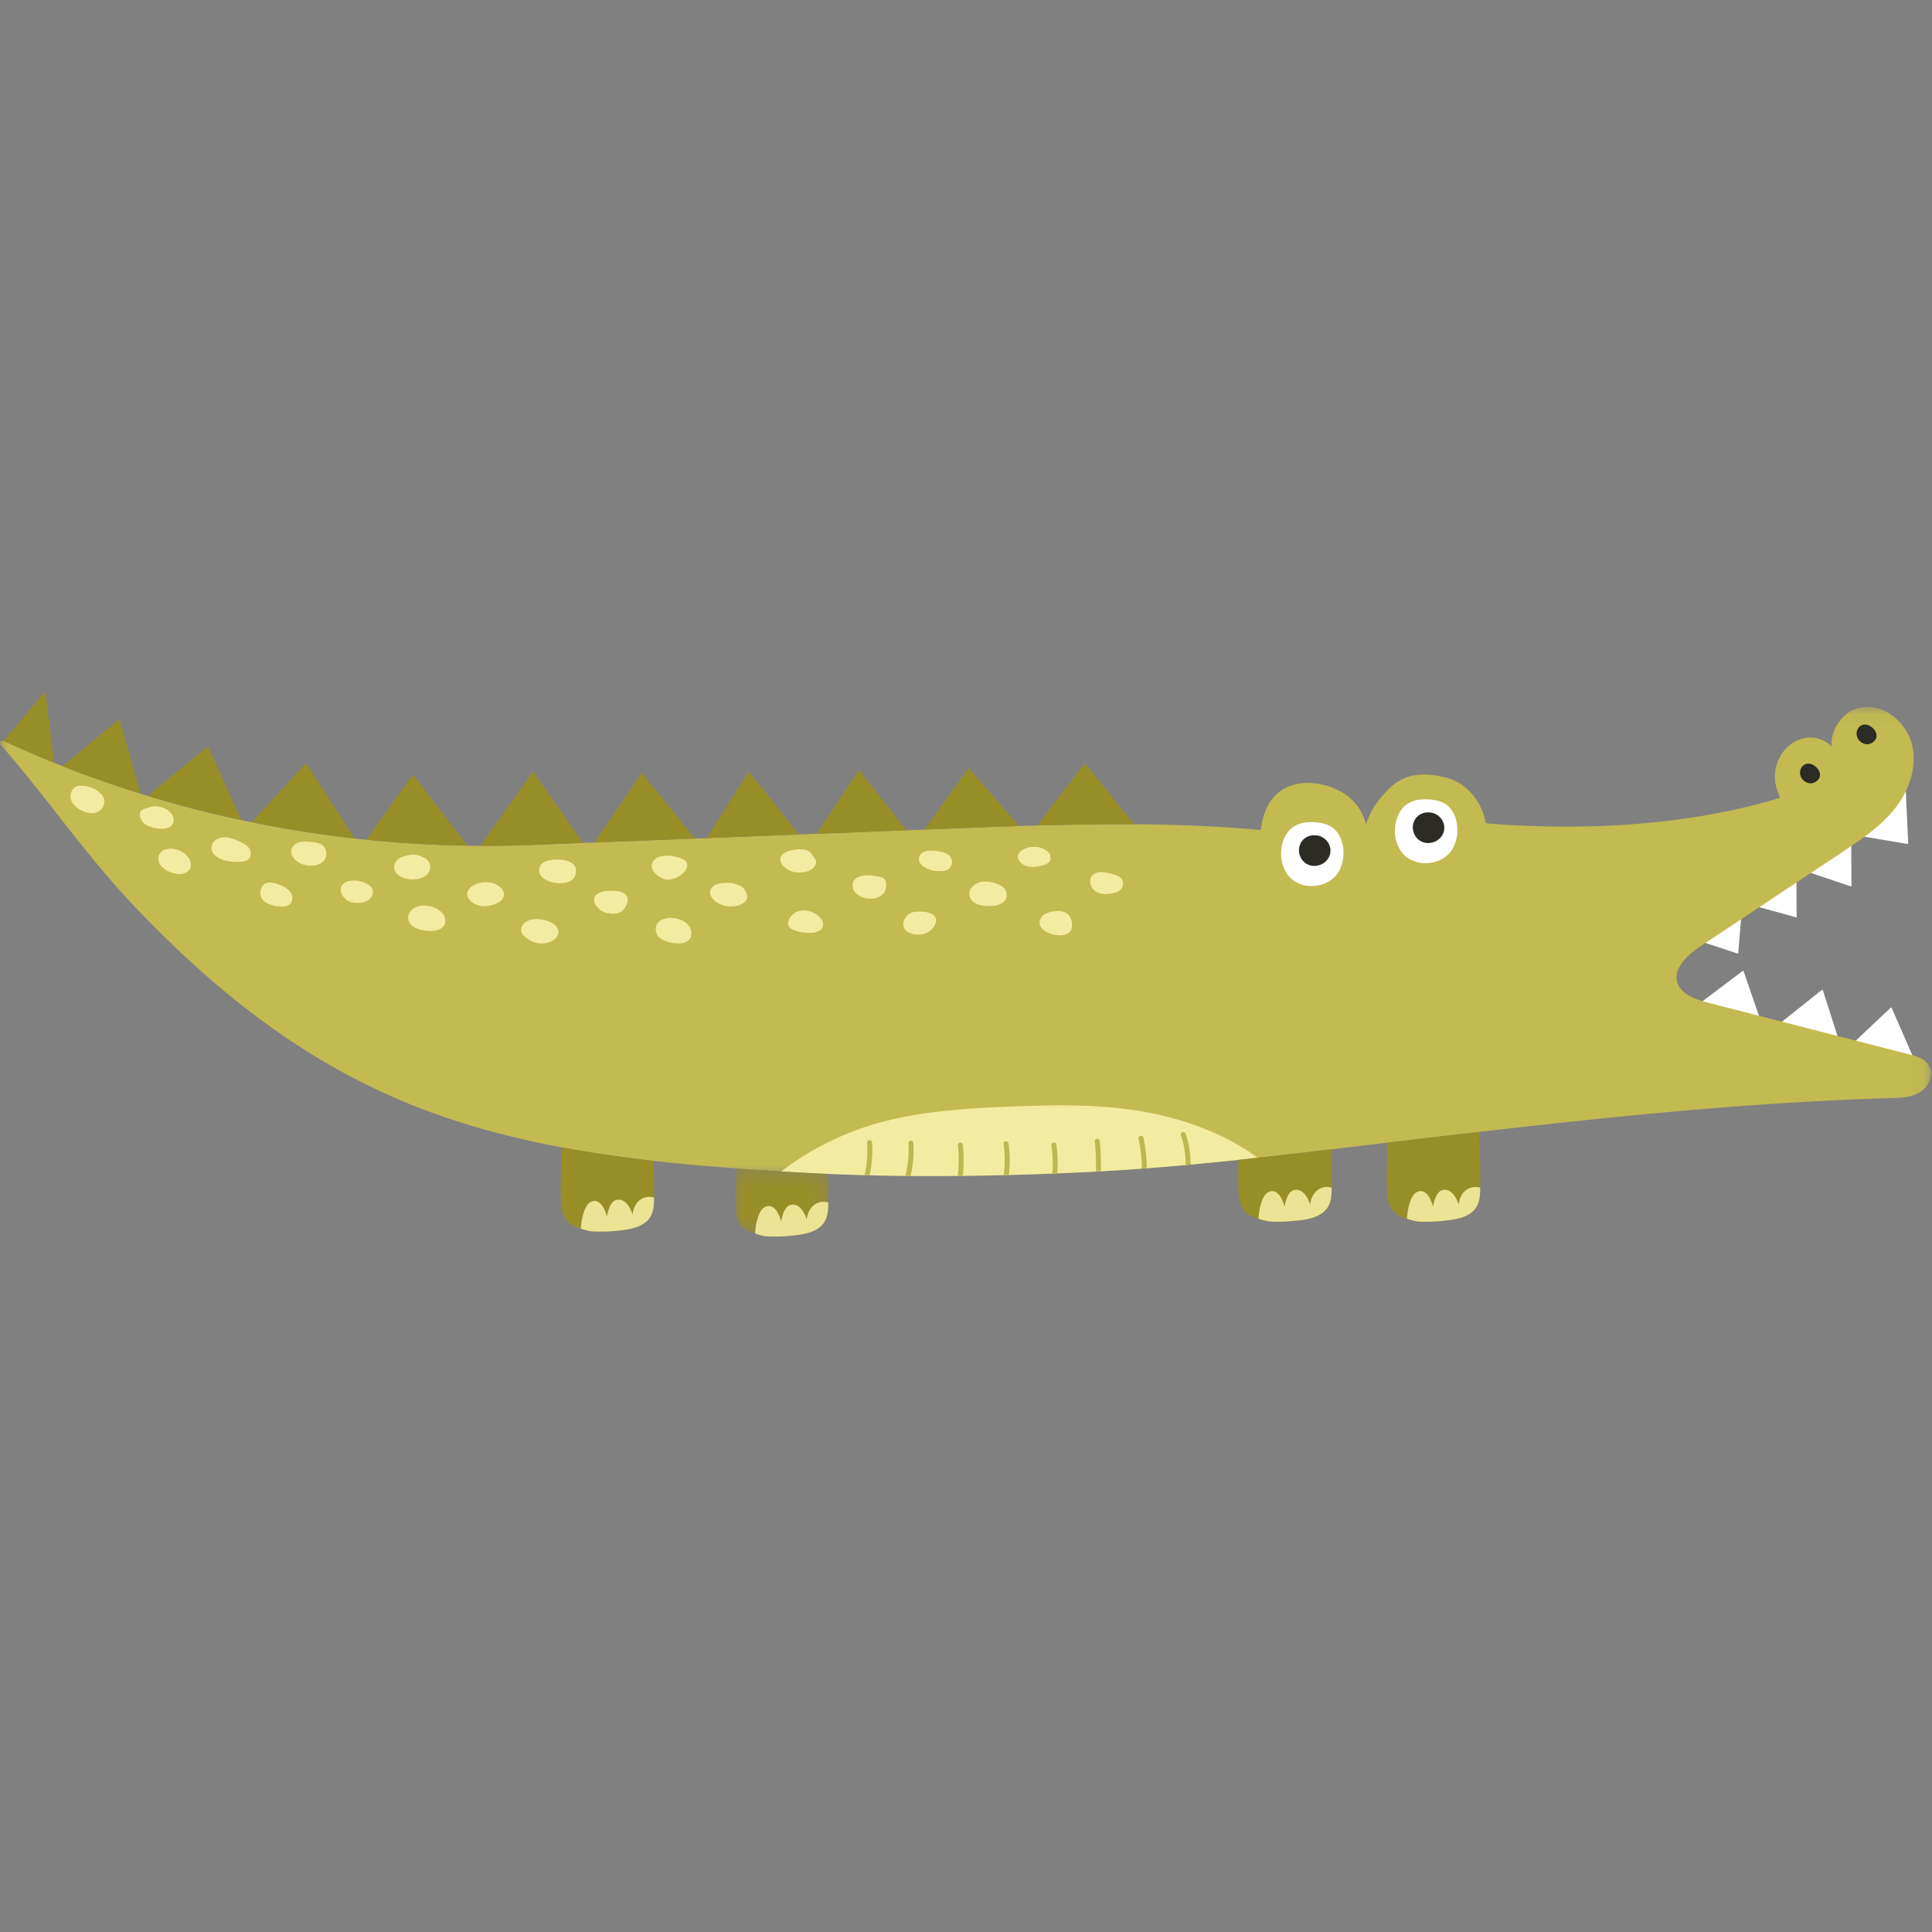 <svg width="120" height="120" viewBox="0 0 120 120" xmlns="http://www.w3.org/2000/svg" xmlns:xlink="http://www.w3.org/1999/xlink"><rect x="0" y="0" width="120" height="120" fill="#808080" stroke="none"/><defs><path id="a" d="M0 .054h119.939v29.138H0z"/><path id="c" d="M.032.32h5.802v4.237H.032z"/></defs><g fill="none" fill-rule="evenodd"><path d="M118.488 52.418h-.007l-2.896-.484a.038.038 0 0 1-.03-.028.037.037 0 0 1 .012-.04l1.81-1.488.904-1.698c.009-.018.03-.03.049-.022.018.008.029.023.023.042a577.7 577.7 0 0 0 .173 3.678.039.039 0 0 1-.013.03.04.04 0 0 1-.025.01m-6.192 1.718a.038.038 0 0 1 .017-.037l2.63-1.751a.039.039 0 0 1 .056.049c-.023.114-.01 1.623.004 2.619a.038.038 0 0 1-.016.031.04.04 0 0 1-.022.008l-.012-.002-2.631-.886a.039.039 0 0 1-.026-.031m-.714 2.83a.038.038 0 0 1-.023.008l-.01-.001-2.438-.672a.038.038 0 0 1-.012-.068l2.439-1.62a.038.038 0 0 1 .053.011.04.04 0 0 1 .002.04c-.021.104-.01 1.41.004 2.27a.038.038 0 0 1-.015.032m-3.632 2.254a.038.038 0 0 1-.033.004l-2.142-.708a.038.038 0 0 1-.026-.032.037.037 0 0 1 .016-.037l2.325-1.543a.038.038 0 1 1 .06.035l-.183 2.252a.041.041 0 0 1-.017.029m9.483 3.37a.04.04 0 0 1 .034-.01c.012.002.023.01.027.022l1.352 3.091a.038.038 0 0 1-.006.04.038.038 0 0 1-.029.014h-.01l-3.632-.938a.038.038 0 1 1-.017-.065l2.281-2.155zm-4.276-1.103a.042.042 0 0 1 .035-.007.04.04 0 0 1 .026.025l.962 2.989a.04.04 0 0 1-.01.038.039.039 0 0 1-.037.01l-3.564-.915a.038.038 0 1 1-.014-.067l2.602-2.073zm-4.918-1.178a.04.04 0 0 1 .034-.006.039.039 0 0 1 .025.024l1.006 2.913a.039.039 0 0 1-.047.05l-3.481-1.046a.038.038 0 0 1-.012-.067l2.475-1.868z" fill="#FFF"/><g transform="translate(0 43.856)"><mask id="b" fill="#fff"><use xlink:href="#a"/></mask><path d="M.031 2.203a.153.153 0 0 1 .188-.047C10.26 6.834 21.605 9.07 33.028 8.624L59.01 7.609c6.332-.248 12.877-.503 19.302.09.112-.921.392-1.612.856-2.105 1.059-1.128 2.91-.974 4.189-.239.737.424 1.25 1.113 1.498 1.991.227-.792.729-1.558 1.498-2.286.862-.816 1.98-1.007 3.52-.6 1.216.32 2.191 1.47 2.408 2.82 4.737.387 11.697.415 18.288-1.583-.337-.768-.465-1.435-.137-2.277.377-.967 1.357-1.59 2.276-1.447a1.94 1.94 0 0 1 1.061.537 2.15 2.15 0 0 1 .128-.914c.286-.792.95-1.384 1.692-1.509 1.524-.256 2.877 1.017 3.187 2.366.289 1.259-.135 2.744-1.134 3.974-.893 1.1-2.078 1.886-3.224 2.647l-8.74 5.805c-1.194.794-1.7 1.556-1.503 2.264.207.747 1.094 1.069 1.935 1.285l12.519 3.216c.456.117.922.265 1.167.664.166.269.187.602.06.938a1.5 1.5 0 0 1-.608.739c-.534.327-1.176.346-1.742.362-1.902.056-3.897.145-5.93.266-3.781.224-7.899.569-12.589 1.053-4.02.415-7.898.87-12.551 1.421l-1.832.218c-5.527.66-11.242 1.343-16.913 1.628-3.432.172-6.677.259-9.78.259-3.141 0-6.135-.089-9.028-.266-7.891-.483-16.22-1.214-23.68-4.305-5.995-2.485-11.396-6.403-16.996-12.332-1.622-1.717-3.162-3.677-4.651-5.573C2.415 5.263 1.234 3.76.038 2.396a.153.153 0 0 1-.007-.193" fill="#C3BA51" mask="url(#b)"/></g><path d="M62.653 68.736c2.825-.115 5.826-.182 8.73.377 2.6.5 4.967 1.493 6.742 2.799-3.458.377-6.954.702-10.433.877a194.81 194.81 0 0 1-9.78.258c-3.14 0-6.136-.088-9.027-.265l-.359-.023a17.81 17.81 0 0 1 5.303-2.789c2.844-.922 5.918-1.115 8.824-1.234" fill="#F2ECA0"/><path d="M115.378 45.836c-.166-.341.02-.809.431-.832.373-.022.824.408.737.792-.056.242-.33.433-.575.43a.693.693 0 0 1-.593-.39m-3.514 2.429c-.165-.341.02-.809.432-.832.373-.021.823.408.736.792-.055.242-.329.433-.574.43a.693.693 0 0 1-.594-.39" fill="#2C2C25"/><path d="M86.718 50.994c.14-.551.457-.968.893-1.173.296-.139.66-.194 1.114-.168.357.02.633.08.869.188.37.17.645.49.797.926a2.5 2.5 0 0 1-.117 1.864c-.29.572-.918.947-1.64.98a2.309 2.309 0 0 1-.098.001c-.628 0-1.189-.27-1.512-.734-.36-.515-.474-1.22-.306-1.884" fill="#FFF"/><path d="M89.67 51.157a.974.974 0 0 0-.853-.692c-.412-.043-.78.146-.962.493a.97.97 0 0 0-.018.829.926.926 0 0 0 .893.575c.261-.005.516-.11.705-.3a.904.904 0 0 0 .236-.905" fill="#2C2C25"/><path d="M79.647 52.415c.14-.552.457-.969.893-1.173.296-.14.66-.194 1.114-.169.357.02.633.08.868.188.37.17.646.49.798.927a2.5 2.5 0 0 1-.117 1.864c-.29.571-.918.946-1.64.978a1.856 1.856 0 0 1-.098.003c-.628 0-1.189-.27-1.512-.735-.36-.515-.474-1.219-.306-1.883" fill="#FFF"/><path d="M82.6 52.578a.975.975 0 0 0-.854-.693c-.412-.042-.78.146-.963.494a.971.971 0 0 0-.017.828.927.927 0 0 0 .893.575c.261-.005.516-.11.705-.3a.904.904 0 0 0 .236-.904" fill="#2C2C25"/><path d="M18.975 47.428a.036.036 0 0 1 .032-.013.04.04 0 0 1 .029.018l2.985 4.643a72.314 72.314 0 0 1-6.384-1.008l3.338-3.64zm6.645.732a.04.04 0 0 1 .03-.016.035.035 0 0 1 .032.015l3.353 4.364a73.155 73.155 0 0 1-6.294-.37l2.88-3.993zm20.866-.19a.04.04 0 0 1 .03-.018c.018.002.025.005.033.015l3.07 3.865-5.735.224 2.602-4.086zm6.841-.116a.039.039 0 0 1 .03-.017c.014 0 .025.005.032.015l2.899 3.72-5.565.217 2.604-3.935zm-13.489.192a.038.038 0 0 1 .03-.017.049.049 0 0 1 .032.014l3.263 4.041-6.25.244 2.925-4.282zm-26.969-1.659a.037.037 0 0 1 .033-.007.04.04 0 0 1 .026.02l2.064 4.531a70.753 70.753 0 0 1-5.813-1.502l3.69-3.042zm-5.496-1.689a.04.04 0 0 1 .036-.007.039.039 0 0 1 .025.026l1.288 4.571a68.784 68.784 0 0 1-4.842-1.705l3.493-2.885zm50.036 6.829l2.72-3.79a.04.04 0 0 1 .03-.015c.014 0 .023.004.031.013l3.116 3.572c-1.44.046-2.872.102-4.295.157l-1.602.063zm7.011-.254l2.935-3.843a.041.041 0 0 1 .03-.015h.001c.012 0 .023.005.03.014a206.93 206.93 0 0 0 3.05 3.767c-2.02-.014-4.039.02-6.045.077M2.756 43.014a.036.036 0 0 1 .04-.012.038.038 0 0 1 .028.032l.534 4.336A67.658 67.658 0 0 1 .22 46.012l2.536-2.998zm27.084 9.513l3.236-4.558a.038.038 0 0 1 .062 0l3.087 4.386-3.197.125a72.748 72.748 0 0 1-3.188.047m62.012 17.78a48 48 0 0 1 .083 3.544c-.004.301-.01.714-.197 1.057-.351.644-1.16.81-1.74.88-.44.053-.825.093-1.207.093-.315 0-.62.017-.93-.049-.32-.068-.597-.182-.911-.295a1.367 1.367 0 0 1-.616-.64c-.162-.36-.188-.747-.192-1.046a47.73 47.73 0 0 1 .046-2.879l.249-.03c1.915-.226 3.698-.437 5.415-.635" fill="#988E28"/><path d="M87.822 74.19a.564.564 0 0 1 .415-.207h.002c.319.001.517.323.606.514.068.145.123.297.164.453a2.75 2.75 0 0 1 .132-.504c.105-.287.246-.456.43-.52a.594.594 0 0 1 .53.098c.165.117.272.293.34.415.064.118.117.245.16.385 0-.013.002-.025.003-.036.047-.364.201-.666.434-.852a.986.986 0 0 1 .74-.202.943.943 0 0 1 .158.04v.077c-.005.301-.011.714-.198 1.057-.351.644-1.16.81-1.74.88-.44.053-.825.093-1.207.093-.315 0-.62.017-.93-.049a3.943 3.943 0 0 1-.468-.134c.015-.376.084-.752.211-1.104.048-.13.112-.281.218-.403" fill="#EBE494"/><path d="M82.71 73.851c-.003.301-.01.714-.196 1.057-.351.644-1.161.81-1.74.88-.44.053-.825.093-1.207.093-.315 0-.62.017-.931-.05-.319-.067-.596-.181-.91-.294a1.367 1.367 0 0 1-.616-.64c-.162-.359-.188-.747-.192-1.046a48.07 48.07 0 0 1 .01-1.813c1.93-.202 3.85-.423 5.752-.648.03.822.043 1.645.03 2.461" fill="#988E28"/><path d="M78.598 74.19a.564.564 0 0 1 .415-.207h.001c.32.001.518.323.607.514.068.145.122.297.163.453a2.75 2.75 0 0 1 .132-.504c.106-.287.246-.456.431-.52a.594.594 0 0 1 .53.098c.164.117.272.293.339.415.065.118.118.245.16.385 0-.013.002-.025.004-.036.047-.364.201-.666.434-.852a.987.987 0 0 1 .74-.202.948.948 0 0 1 .157.04v.077c-.005.301-.01.714-.197 1.057-.352.644-1.161.81-1.74.88-.44.053-.825.093-1.207.093-.315 0-.62.017-.931-.049a3.943 3.943 0 0 1-.467-.134c.014-.376.083-.752.211-1.104.048-.13.111-.281.218-.403" fill="#EBE494"/><g transform="translate(45.614 72.247)"><mask id="d" fill="#fff"><use xlink:href="#c"/></mask><path d="M5.819.664c.015.621.02 1.243.01 1.861-.004.301-.01.714-.197 1.057-.351.644-1.16.81-1.74.88-.44.053-.825.093-1.207.093-.315 0-.62.017-.93-.049-.32-.068-.597-.182-.911-.295a1.366 1.366 0 0 1-.616-.64C.066 3.212.04 2.824.036 2.526A48.22 48.22 0 0 1 .056.32c1.077.08 2.15.15 3.215.215.839.051 1.69.094 2.548.13" fill="#988E28" mask="url(#d)"/></g><path d="M47.33 75.112a.564.564 0 0 1 .415-.207h.002c.32.001.517.322.607.514.067.145.122.296.163.452.028-.174.073-.343.132-.504.105-.286.246-.456.43-.52a.594.594 0 0 1 .53.099c.165.117.272.292.34.414.064.118.117.246.16.385a.586.586 0 0 1 .003-.036c.047-.364.202-.666.434-.852a.987.987 0 0 1 .741-.202.967.967 0 0 1 .157.04v.077c-.005.302-.011.714-.198 1.058-.351.643-1.16.81-1.74.88-.44.053-.825.092-1.207.092-.315 0-.62.017-.93-.048a3.873 3.873 0 0 1-.467-.135 3.63 3.63 0 0 1 .21-1.103c.048-.131.112-.282.218-.404" fill="#EBE494"/><path d="M40.623 74.465c-.004.301-.01.714-.197 1.058-.35.643-1.16.81-1.74.88-.44.053-.825.092-1.206.092-.316 0-.621.017-.931-.049-.32-.067-.597-.182-.911-.295a1.368 1.368 0 0 1-.615-.639c-.162-.36-.188-.748-.193-1.047a48.144 48.144 0 0 1 .063-3.204c1.889.354 3.795.626 5.703.84.028.79.039 1.58.027 2.364" fill="#988E28"/><path d="M36.51 74.805a.564.564 0 0 1 .416-.208h.001c.32.002.517.323.607.515.067.144.122.296.163.452.029-.174.073-.343.132-.504.105-.287.246-.456.431-.52a.594.594 0 0 1 .53.099c.164.117.272.292.338.414.065.118.118.245.16.385l.004-.036c.048-.364.202-.666.434-.852a.987.987 0 0 1 .741-.202.95.95 0 0 1 .157.04v.077c-.005.301-.011.714-.198 1.058-.35.643-1.16.81-1.74.88-.44.053-.825.092-1.206.092-.315 0-.621.017-.932-.049a3.879 3.879 0 0 1-.466-.134 3.64 3.64 0 0 1 .21-1.103 1.26 1.26 0 0 1 .219-.404" fill="#EBE494"/><path d="M73.35 70.51a.153.153 0 1 1 .29-.099c.21.612.31 1.269.308 1.919-.103.01-.205.02-.308.028a5.56 5.56 0 0 0-.29-1.847m-2.511.033a.156.156 0 0 1 .182.118c.134.623.202 1.26.209 1.896-.103.008-.205.017-.308.024a9.22 9.22 0 0 0-.201-1.855.154.154 0 0 1 .118-.183m-2.705.189c.084-.01.16.05.17.136.068.621.092 1.25.074 1.878l-.308.019a13.323 13.323 0 0 0-.072-1.864.153.153 0 0 1 .136-.17m-5.669.157a.156.156 0 0 1 .174.13c.095.654.1 1.312.018 1.964l-.313.007a7.012 7.012 0 0 0-.01-1.927.154.154 0 0 1 .131-.174m2.844.248a.153.153 0 0 1 .131-.174.158.158 0 0 1 .173.132c.083.593.098 1.19.058 1.785l-.308.013a8.431 8.431 0 0 0-.054-1.756m-5.679-.173c.084-.01.162.05.171.135a8.654 8.654 0 0 1-.004 1.937l-.309.003c.074-.632.08-1.27.008-1.905a.154.154 0 0 1 .135-.17m-3.208.048a.154.154 0 0 1 .142-.164.159.159 0 0 1 .164.142 6.803 6.803 0 0 1-.174 2.048l-.317-.003a6.515 6.515 0 0 0 .185-2.023m-2.565-.04a.154.154 0 0 1 .307-.02 7.443 7.443 0 0 1-.15 2.044c-.104-.002-.21-.003-.314-.007a7.13 7.13 0 0 0 .157-2.017" fill="#BDB74F"/><path d="M65.026 56.714c.42-.166 1.13-.24 1.414.2.143.224.207.593.085.838-.304.612-1.61.316-1.89-.198-.19-.345.064-.71.39-.84m3.068-2.494c.282-.1.593-.04.872.038.235.066.543.123.697.33.218.296.045.712-.292.822-.374.122-.876.194-1.24.002-.467-.247-.63-.98-.037-1.192M4.455 49.136a.582.582 0 0 1 .42-.322c.684-.127 2.043.537 1.472 1.376-.182.268-.527.359-.835.302-.387-.071-.818-.307-1.03-.65a.745.745 0 0 1-.027-.706m4.388 1.156a.518.518 0 0 1 .117-.047c.214-.062.434-.168.66-.167.187.001.374.04.547.11.304.123.618.374.62.73.004.838-1.4.568-1.803.259-.186-.142-.34-.445-.289-.685a.287.287 0 0 1 .148-.2m1.143 2.653a.503.503 0 0 1 .027-.028l.014-.012c.022-.02.042-.04.068-.057.588-.402 1.774.131 1.763.884-.006.403-.423.58-.77.559-.392-.023-.83-.215-1.088-.516-.204-.238-.234-.619-.014-.83m3.526-.845c.458-.221.93-.024 1.36.167.343.152.755.384.697.828-.058.445-.583.448-.924.436-.467-.016-.98-.091-1.325-.438-.32-.322-.206-.8.192-.992m4.708.448c.215-.258.546-.295.86-.27.284.024.704.024.934.207.332.263.35.812.008 1.069-.392.295-.993.267-1.411.045-.381-.202-.727-.648-.391-1.051m-2.041 2.804a.71.71 0 0 1 .147-.354c.251-.312.77-.151 1.08-.025.319.13.707.36.744.74.09.92-1.374.61-1.775.236a.696.696 0 0 1-.196-.597m5.504-.633c.668-.141 1.768.255 1.408.943-.2.38-.657.432-1.041.41-.372-.02-.642-.198-.82-.529a.548.548 0 0 1 .09-.645.699.699 0 0 1 .363-.18m3.13-1.41c.182-.11.409-.16.61-.197.173-.033.348-.031.522.003.186.038.318.133.486.206a.23.23 0 0 1 .102.089.606.606 0 0 1 .164.603c-.2.77-1.598.76-2.05.258a.61.61 0 0 1-.07-.74.702.702 0 0 1 .236-.222m.589 3.462c.134-.325.52-.52.87-.53.412-.01.88.136 1.17.441.102.109.18.241.205.39.17 1.012-1.603.85-2.074.408a.64.64 0 0 1-.217-.401.658.658 0 0 1 .046-.308m4.127-1.843a1.65 1.65 0 0 1 1.036-.086c.358.082.815.405.72.83-.09.395-.689.57-1.04.608-.41.043-.88-.099-1.127-.45-.232-.332-.023-.656.285-.837.04-.024.083-.046.126-.065m4.168-1.313a.745.745 0 0 1 .228-.127c.533-.189 1.95-.184 1.848.694-.105.9-1.475.776-2.016.373-.355-.264-.352-.696-.06-.94m-1.26 3.889c.183-.347.662-.445 1.016-.413.383.036.966.172 1.163.545.189.357-.046.687-.378.838-.57.26-1.21.109-1.653-.307-.054-.051-.11-.103-.15-.167-.1-.156-.08-.338.002-.496m4.593-1.923a.532.532 0 0 1 .089-.068c.285-.178.659-.185.984-.18.266.004.583.045.77.256.23.26.075.618-.104.862-.261.354-.753.343-1.14.24-.348-.092-.774-.473-.728-.87a.4.4 0 0 1 .13-.24m3.487-1.997c.288-.63 1.38-.45 1.868-.235.208.092.342.249.288.486-.114.496-.85.87-1.323.788-.404-.07-1.05-.565-.833-1.04m.352 3.729c.523-.59 1.975-.265 2.064.563.107 1-1.399.777-1.894.425-.192-.136-.308-.345-.305-.545a.56.56 0 0 1 .136-.443m3.822-2.438c.322-.053.656-.057.972.03.155.043.316.106.449.198.13.092.18.224.247.364a.474.474 0 0 1-.007.43c-.189.348-.786.434-1.139.4-.396-.038-.835-.246-1.04-.604-.236-.412.115-.75.518-.818m3.937-1.824a.84.84 0 0 1 .144-.095c.218-.115.465-.164.711-.19.315-.033.664-.026.886.23.074.086.133.183.197.276.037.053.077.105.102.165.078.195-.071.418-.223.529-.28.206-.652.253-.99.216-.37-.04-.743-.228-.926-.565a.467.467 0 0 1-.051-.358.448.448 0 0 1 .15-.209m.337 4.173c.053-.203.223-.405.407-.525.244-.157.552-.183.83-.122.373.082.983.456.917.902-.075.506-.806.49-1.18.444a2.268 2.268 0 0 1-.714-.183c-.255-.124-.312-.32-.26-.516m4.263-2.709c.27-.152.594-.164.895-.134.126.012.254.03.377.058.24.054.454.049.52.333a.946.946 0 0 1-.013.46c-.233.772-1.41.729-1.872.222-.248-.273-.255-.743.093-.939m4.094-1.571c.2-.12.622-.14 1.008-.058.171.025.353.071.503.158.223.13.367.396.28.649-.144.416-.518.432-.905.409a1.578 1.578 0 0 1-.725-.206.928.928 0 0 1-.229-.156c-.248-.233-.24-.612.068-.796m-1.183 4.27a.775.775 0 0 1 .672-.572c.35-.048 1.031-.034 1.264.297.224.318-.132.776-.397.94-.37.231-.896.224-1.275.017a.527.527 0 0 1-.289-.571.995.995 0 0 1 .025-.111m4.261-2.146c.291-.305.73-.358 1.127-.28.348.069.886.232.979.624.237 1.006-1.494 1.023-2.019.635-.333-.247-.378-.674-.087-.979m2.985-2.182c.473-.407 1.35-.374 1.77.09.097.106.08.184.094.312.033.29-.304.416-.53.472-.362.09-.751.148-1.102-.019-.33-.156-.564-.57-.232-.855" fill="#F2ECA0"/></g></svg>